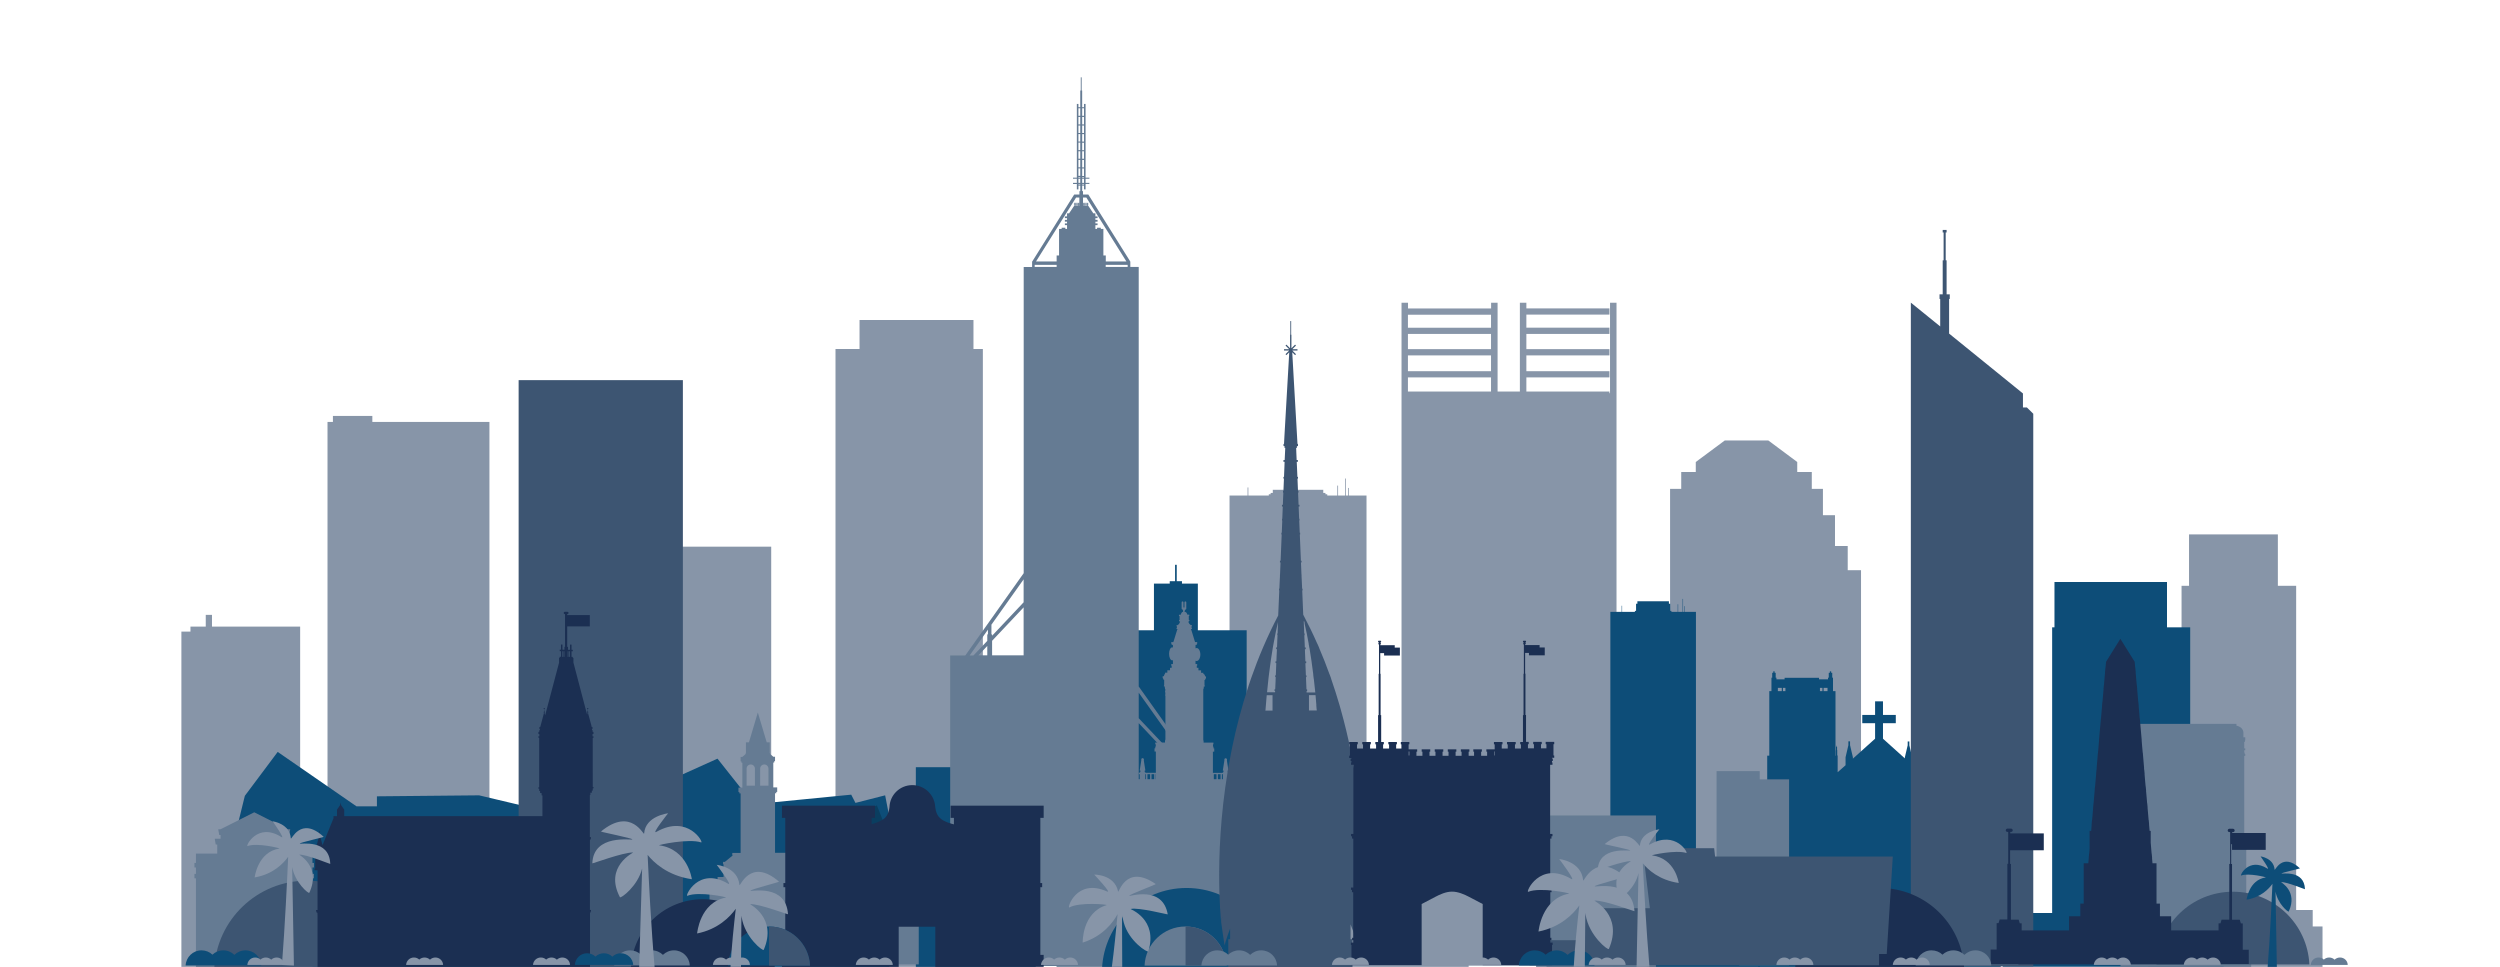 <?xml version="1.0" encoding="utf-8"?>
<!-- Generator: Adobe Illustrator 23.1.1, SVG Export Plug-In . SVG Version: 6.00 Build 0)  -->
<svg version="1.1" id="Artwork" xmlns="http://www.w3.org/2000/svg" xmlns:xlink="http://www.w3.org/1999/xlink" x="0px" y="0px"
	 viewBox="0 0 3006 1162.6" style="enable-background:new 0 0 3006 1162.6;" xml:space="preserve">
<style type="text/css">
	.st0{fill:transparent;}
	.st1{fill:#8795A8;}
	.st2{fill:#0D4D78;}
	.st3{fill:#657B93;}
	.st4{fill:#3D5572;}
	.st5{fill:#1B2F52;}
	.st6{opacity:0.2;}
</style>
<rect x="-8.5" y="-10.6" class="st0" width="3028" height="1178.5"/>
<path class="st1" d="M1943.7,364h-7.8v108.8h-0.7v-2h-99.9v-17h99.9v-7.5h-99.9v-19h99.9v-7.5h-99.9v-18.3h99.9v-7.5h-99.9v-15.7
	h99.9v0v-7.5h-99.9V364h-7.8v106.8h-26.8V364h-7.8v6.9h-99.9V364h-7.8v108.8v555.7v2v0.8v2.5v10.4v0v116.9h7.8h99.9h7.8h26.8h7.8
	h100.6h7.1h0.7h0L1943.7,364L1943.7,364z M1692.9,378.4h99.9v15.7h-99.9V378.4z M1692.9,401.5h99.9v18.3h-99.9V401.5z M1692.9,427.3
	h99.9v19h-99.9V427.3z M1692.9,453.8h99.9v17h-99.9V453.8z"/>
<rect x="783.2" y="657.3" class="st1" width="144.1" height="506.9"/>
<polygon class="st1" points="360.9,753.4 254.9,753.4 254.9,739.3 247.4,739.3 247.4,753.4 229,753.4 229,759.4 218.1,759.4 
	218.1,1166.3 350,1166.3 350,1155 360.9,1155 "/>
<polygon class="st1" points="2780.8,1114 2780.8,1094.2 2760.9,1094.2 2760.9,704.4 2738.9,704.4 2738.9,642.6 2632.1,642.6 
	2632.1,704.4 2623.1,704.4 2623.1,1094.2 2591,1094.2 2591,1114 2583.1,1114 2583.1,1167.6 2792.6,1167.6 2792.6,1114 "/>
<polygon class="st2" points="2658.7,1115.2 2658.7,1097.8 2633.5,1097.8 2633.5,754.3 2605.6,754.3 2605.6,699.8 2470.3,699.8 
	2470.3,754.3 2467.5,754.3 2467.5,1097.8 2418.3,1097.8 2418.3,1115.2 2408.1,1115.2 2408.1,1162.4 2673.6,1162.4 2673.6,1115.2 "/>
<path class="st3" d="M2705.2,1154.5v-38.1h1.2v-2.1h-1.2v-4.5h1.2v-2.1h-5.5v-2.9v-0.5v-9.5v-0.5v-8.3v0v-0.5v-8.7v-0.5v-8.1l0,0
	v-0.5v-8.5v-0.5v-8.3v-0.5v-8.4v-0.5v-8.1v-0.5v0v-8.2v-2.6h0.7h0v-2.1h0h-2v-8.6v-2.6h0.8h0v-2.1h0h-1.9v-7.3v-0.6v-8.3v-0.5v-7.8
	v-0.5v-8.6v-0.5V964v-0.5v-8.7v-0.5v-7.2v-0.5v-8.5v-0.5v-8.3v-0.5v-8.4v-0.5v-8.1v-0.4v-0.1v-2.5h1.2v-2.1h-0.7v-1.7h-0.5v-0.2
	v-2.6v-0.2h1.2v-2.1h-1.2v-6.8v0v-1.1h0.8v0v-1.7h0.4v0v-1.7v-0.4v0v-1.7h-2.2v-5.7c0-1.1-0.3-2.1-0.8-3.1c-0.2-0.3-0.4-0.6-0.6-0.9
	c-0.4-0.6-0.8-1.2-1.4-1.7c-0.3-0.3-0.7-0.5-1.1-0.8c-0.6-0.4-1.2-0.7-1.9-1c-0.5-0.2-1-0.3-1.5-0.5c-0.4-0.1-0.7-0.3-1.1-0.3h0
	v-2.1h-121.8v2.1c-0.4,0.1-0.7,0.2-1.1,0.3c-0.6,0.1-1.1,0.3-1.6,0.5c-0.6,0.3-1.2,0.6-1.7,1c-0.4,0.3-0.9,0.5-1.2,0.8
	c-0.6,0.5-1,1-1.4,1.6c-0.2,0.3-0.5,0.6-0.7,0.9c-0.5,1-0.8,2-0.8,3.1v5.7h-2.2v1.7v0v0.4v1.7v0h0.4v1.7v0h0.8v1.1v6.8h-1.2v2.1h1.2
	v0.2v2.6v0.2h-0.5v1.7h-0.7v2.1h1.2v2.5v0.1v0.4v8.1v0.5v8.4v0.5v8.3v0.5v8.5v0.5v7.2v0.5v8.7v0.5v8.3v0.5v8.6v0.5v7.8v0.5v8.3v0.6
	v7.3h-1.9v2.1h0.8v2.6v8.6h-2v2.1h0.7v2.6v8.2v0v0.5v8.1v0.5v8.4v0.5v8.3v0.5v8.5v0.5l0,0v8.1v0.5v8.7v0.5v0v8.3v0.5v9.5v0.5v2.9
	h-5.5v2.1h1.2v4.5h-1.2v2.1h1.2v38.1h-1.4v16.8h157.1v-16.8H2705.2z"/>
<polygon class="st1" points="1765.9,1093.2 1643.1,1093.2 1643.1,1091.4 1643.1,1089.6 1643.1,1078.9 1643.1,1077.1 1643.1,1075.3 
	1643.1,1064.7 1643.1,1062.9 1643.1,1061.1 1643.1,1050.4 1643.1,1048.6 1643.1,1046.9 1643.1,1036.2 1643.1,1034.4 1643.1,1032.6 
	1643.1,1021.9 1643.1,1020.1 1643.1,1018.4 1643.1,1007.7 1643.1,1005.9 1643.1,1004.1 1643.1,993.4 1643.1,991.6 1643.1,989.8 
	1643.1,979.2 1643.1,977.4 1643.1,975.6 1643.1,964.9 1643.1,963.1 1643.1,961.3 1643.1,950.7 1643.1,948.9 1643.1,947.1 
	1643.1,936.4 1643.1,934.6 1643.1,932.9 1643.1,922.2 1643.1,920.4 1643.1,918.6 1643.1,907.9 1643.1,906.1 1643.1,904.4 
	1643.1,893.7 1643.1,891.9 1643.1,890.1 1643.1,879.4 1643.1,877.6 1643.1,875.9 1643.1,865.2 1643.1,863.4 1643.1,861.6 
	1643.1,850.9 1643.1,849.1 1643.1,847.4 1643.1,836.7 1643.1,834.9 1643.1,833.1 1643.1,822.4 1643.1,820.6 1643.1,818.9 
	1643.1,808.2 1643.1,806.4 1643.1,804.6 1643.1,793.9 1643.1,792.2 1643.1,790.4 1643.1,779.7 1643.1,777.9 1643.1,776.1 
	1643.1,765.4 1643.1,763.7 1643.1,761.9 1643.1,751.2 1643.1,749.4 1643.1,747.6 1643.1,736.9 1643.1,735.1 1643.1,733.4 
	1643.1,722.7 1643.1,720.9 1643.1,719.1 1643.1,708.4 1643.1,706.7 1643.1,704.9 1643.1,694.2 1643.1,692.4 1643.1,690.6 
	1643.1,679.9 1643.1,678.2 1643.1,676.4 1643.1,665.7 1643.1,663.9 1643.1,662.1 1643.1,651.4 1643.1,649.7 1643.1,647.9 
	1643.1,634.3 1643.1,612.2 1643.1,597.1 1643.1,595.8 1643,595.8 1634.3,595.8 1634.2,595.8 1626.3,595.8 1626.2,595.8 1622,595.8 
	1622,586.7 1621.9,586.7 1621.2,586.7 1621.1,586.7 1621.1,595.8 1618.3,595.8 1618.3,575.4 1618.2,575.4 1617.5,575.4 
	1617.4,575.4 1617.4,595.8 1608.9,595.8 1608.9,583.9 1608.1,583.9 1608.1,583.9 1608,583.9 1608,595.8 1599.8,595.8 1599.7,595.8 
	1595.9,595.8 1595.9,594.3 1595.9,594.3 1593.7,594.3 1593.7,592.7 1593.7,592.7 1591.1,592.7 1591.1,588.9 1591,588.9 
	1530.5,588.9 1530.4,588.9 1530.4,592.7 1527.9,592.7 1527.8,592.7 1527.8,594.3 1525.7,594.3 1525.6,594.3 1525.6,595.8 
	1521.9,595.8 1521.8,595.8 1501,595.8 1501,586.1 1500.2,586.1 1500.2,586.1 1500.1,586.1 1500.1,595.8 1495.4,595.8 1495.3,595.8 
	1487.3,595.8 1487.2,595.8 1478.5,595.8 1478.4,595.8 1478.4,597.1 1478.4,634.3 1478.4,647.9 1478.4,649.7 1478.4,651.4 
	1478.4,662.1 1478.4,663.9 1478.4,665.7 1478.4,676.4 1478.4,678.2 1478.4,679.9 1478.4,690.6 1478.4,692.4 1478.4,694.2 
	1478.4,704.9 1478.4,706.7 1478.4,708.4 1478.4,719.1 1478.4,720.9 1478.4,722.7 1478.4,733.4 1478.4,735.2 1478.4,736.9 
	1478.4,747.6 1478.4,749.4 1478.4,751.2 1478.4,761.9 1478.4,763.7 1478.4,765.4 1478.4,776.1 1478.4,777.9 1478.4,779.7 
	1478.4,790.4 1478.4,792.2 1478.4,793.9 1478.4,804.6 1478.4,806.4 1478.4,808.2 1478.4,818.9 1478.4,820.6 1478.4,822.4 
	1478.4,833.1 1478.4,834.9 1478.4,836.7 1478.4,847.4 1478.4,849.1 1478.4,850.9 1478.4,861.6 1478.4,863.4 1478.4,865.2 
	1478.4,875.9 1478.4,877.6 1478.4,879.4 1478.4,890.1 1478.4,891.9 1478.4,893.7 1478.4,904.4 1478.4,906.1 1478.4,907.9 
	1478.4,918.6 1478.4,920.4 1478.4,922.2 1478.4,932.9 1478.4,934.6 1478.4,936.4 1478.4,947.1 1478.4,948.9 1478.4,950.7 
	1478.4,961.3 1478.4,963.1 1478.4,964.9 1478.4,975.6 1478.4,977.4 1478.4,979.2 1478.4,989.8 1478.4,991.6 1478.4,993.4 
	1478.4,1004.1 1478.4,1005.9 1478.4,1007.7 1478.4,1018.4 1478.4,1020.1 1478.4,1021.9 1478.4,1032.6 1478.4,1034.4 1478.4,1036.2 
	1478.4,1046.9 1478.4,1048.6 1478.4,1050.4 1478.4,1061.1 1478.4,1062.9 1478.4,1064.7 1478.4,1075.3 1478.4,1077.1 1478.4,1078.9 
	1478.4,1089.6 1478.4,1091.4 1478.4,1093.2 1355.7,1093.2 1355.6,1093.2 1355.6,1162.6 1355.7,1162.6 1368,1162.6 1368.1,1162.6 
	1370.1,1162.6 1370.2,1162.6 1372.8,1162.6 1372.8,1162.6 1385.8,1162.6 1385.9,1162.6 1388.5,1162.6 1388.6,1162.6 1401.5,1162.6 
	1401.6,1162.6 1404.2,1162.6 1404.3,1162.6 1417.2,1162.6 1417.3,1162.6 1419.9,1162.6 1420,1162.6 1432.9,1162.6 1433,1162.6 
	1435.6,1162.6 1435.7,1162.6 1437.7,1162.6 1437.7,1162.6 1765.9,1162.6 1765.9,1162.6 1765.9,1093.2 "/>
<polygon class="st2" points="1505.2,999.9 1499,999.9 1499,757.8 1440.3,757.8 1440.3,701.7 1421.2,701.7 1421.2,698.8 
	1414.9,698.8 1414.9,679.1 1412.9,679.1 1412.9,698.8 1406.5,698.8 1406.5,701.7 1387.5,701.7 1387.5,757.8 1342.7,757.8 
	1342.7,1168 1505.2,1168 1499,1167 1505.2,1167 "/>
<polygon class="st1" points="2237.7,685.6 2221.7,685.6 2221.7,656.5 2206.4,656.5 2206.4,619.5 2191.9,619.5 2191.9,587.8 
	2178.5,587.8 2178.5,567.5 2161,567.5 2161,555.5 2126.2,529.6 2073.9,529.6 2039,555.5 2039,567.5 2021.5,567.5 2021.5,587.8 
	2008.1,587.8 2008.1,619.5 2008.1,656.5 2008.1,685.6 2008.1,999.4 1932.5,999.4 1932.5,1141.5 1939,1141.5 1939,1166.2 
	1944.8,1166.2 1944.8,1141.5 1969.5,1141.5 1969.5,1166.2 2232.4,1166.2 2232.4,1141.5 2237.7,1141.5 "/>
<path class="st2" d="M2404.2,1105.3v-7h-0.5v-4.2h-0.7v-1.3h-0.9v1.3h-0.7v4.2h-0.5v7h-1.3v-65.4h-0.6v-5.1h-0.2v-4.2h-0.4v-1.3
	h-0.5v1.3h-0.4v4.2h-0.2v5.1h-0.4v-66.6h-0.3v-5.2h-0.2v-4.2h-0.4v-1.3h0h-0.5v1.3h-0.4v4.2h-0.3v5.2h-0.3v-64.7h-0.5v-6.5h-0.2V898
	h-0.4v-1.3h-0.5l0,0v1.3h-0.4v4.2h-0.3v6.5h-0.4v-16.7V859v-22.2V831h-3v-16.2h-0.9V809h-1.3v-1.8h-1.6v1.8h-1.3v5.8h-0.9v2h-10.8
	V815h-41.5v1.8h-10.8v-2h-0.9V809h-1.3v-1.8h-1.6v1.8h-1.3v5.8h-0.9V831h-2.6v5.7V859v32.9v16.7h-2.5v19.8l-9.4-8.5v-9.3v0
	l-3.4-14.5v-4.6h-2v4.6l-3.4,14.5v0v1.3l-26.3-23.7v-18.6h15.4v-10h-15.4v-16.3h-9.5v16.3h-15.4v10h15.4v18.6l-26.7,24v-1.7v0
	l-3.4-14.5v-4.6h-2v4.6l-3.4,14.5v0v9.6l-5.4,4.8l-4.1,3.6v-20.1h-0.5v-6.5h-0.2V898h-0.4v-1.3h-0.5v1.3h-0.4v4.2h-0.2v6.5h-0.4
	v-16.7V859v-22.2V831h-3v-16.2h-0.9V809h-1.3v-1.8h-1.6v1.8h-1.3v5.8h-0.9v2h-10.8V815h-20.7h-20.7v1.8H2136v-2h-0.9V809h-1.3v-1.8
	h-1.6v1.8h-1.3v5.8h-0.9V831h-2.6v5.7V859v32.9v16.7h-2.5v64.7h-2.3v66.6h-2.6v65.4h-5.9v58.9h5.9h2.6h2.3h2.5h11.5h20h2h5.2h8.1h2
	h20.2h11.5h0.5h2h0.1h2.2h2.6h2.3h2.2h1.4h25.4h27.8h24.2h1.4h2.2h2.3h2.6h2.2h0.1h2h0.5h0.4h11.1h20h2h5.2h8.1h2h20.2h11.5h2.5h2.3
	h2.6h5.9v-58.9H2404.2z M2197.4,831h-1.5v0h-3.2v-3.9h4.7V831z M2143.8,827.1h3v3.9h-3V827.1z M2191.3,831h-3v-3.9h3V831z
	 M2137.7,827.1h4.7v3.9h-3.2v0h-1.5V827.1z M2381.8,831h-1.5v0h-3.2v-3.9h4.7V831z M2328.2,827.1h3v3.9h-3V827.1z M2375.7,831h-3
	v-3.9h3V831z M2322.1,827.1h4.7v3.9h-3.2v0h-1.5V827.1z"/>
<polygon class="st4" points="2444.8,497.5 2437.1,489.9 2432.4,489.9 2432.4,489.8 2432.4,477 2432.4,477 2432.4,473.1 
	2343.6,401.1 2343.6,364.8 2343.6,359.4 2344.4,359.4 2344.4,359.4 2344.4,353.9 2344.4,353.9 2340.6,353.9 2340.6,345.8 
	2340.6,336.9 2340.6,330 2340.6,321.1 2340.6,321.1 2340.6,313 2339.5,313 2339.5,310.4 2339.5,301.5 2339.5,294.5 2339.5,285.6 
	2339.5,282.4 2339.5,279.5 2340.6,279.5 2340.6,276.5 2339.5,276.5 2339.5,276.5 2337,276.5 2335.9,276.5 2335.9,279.5 2337,279.5 
	2337,282.4 2337,285.6 2337,294.5 2337,301.5 2337,310.4 2337,313 2335.9,313 2335.9,321.1 2335.9,321.1 2335.9,330 2335.9,336.9 
	2335.9,345.8 2335.9,353.9 2332.1,353.9 2332.1,359.4 2332.9,359.4 2332.9,364.8 2332.9,392.5 2297.6,363.9 2297.6,367.9 
	2297.6,367.9 2297.6,383.5 2297.6,383.5 2297.6,384.8 2297.6,436.6 2297.6,438 2297.6,438 2297.6,489.8 2297.6,491.2 2297.6,554.8 
	2297.6,556.1 2297.6,619.8 2297.6,621.1 2297.6,684.7 2297.6,686.1 2297.6,749.7 2297.6,751.1 2297.6,814.7 2297.6,816.1 
	2297.6,879.7 2297.6,881 2297.6,944.7 2297.6,946 2297.6,1009.6 2297.6,1011 2297.6,1074.6 2297.6,1074.6 2297.6,1076 
	2297.6,1139.6 2297.6,1140.9 2297.6,1162 2363.1,1162 2365.6,1162 2368.3,1162 2368.3,1162 2381,1162 2383.7,1162 2383.7,1162 
	2387.5,1162 2396.4,1162 2396.4,1162 2400.3,1162 2400.3,1162 2402.9,1162 2402.9,1162 2415.7,1162 2415.7,1162 2418.3,1162 
	2418.3,1162 2420.9,1162 2420.9,1162 2432.4,1162 2444.8,1162 2444.8,1162 2444.8,1155.5 2444.8,1153.1 2444.8,1143.7 
	2444.8,1141.3 2444.8,1131.8 2444.8,1129.5 2444.8,1120 2444.8,1117.7 2444.8,1108.2 2444.8,1105.9 2444.8,1096.4 2444.8,1094.1 
	2444.8,1084.6 2444.8,1082.3 2444.8,1072.8 2444.8,1070.4 2444.8,1061 2444.8,1058.6 2444.8,1049.1 2444.8,1046.8 2444.8,1037.3 
	2444.8,1035 2444.8,1025.5 2444.8,1023.2 2444.8,1013.7 2444.8,1011.4 2444.8,1001.9 2444.8,999.6 2444.8,990.1 2444.8,987.7 
	2444.8,978.3 2444.8,975.9 2444.8,966.4 2444.8,964.1 2444.8,954.6 2444.8,952.3 2444.8,942.8 2444.8,940.5 2444.8,931 
	2444.8,928.7 2444.8,919.2 2444.8,916.9 2444.8,907.4 2444.8,905 2444.8,895.6 2444.8,893.2 2444.8,883.7 2444.8,881.4 
	2444.8,871.9 2444.8,869.6 2444.8,860.1 2444.8,857.8 2444.8,848.3 2444.8,846 2444.8,836.5 2444.8,834.2 2444.8,824.7 
	2444.8,822.3 2444.8,812.9 2444.8,810.5 2444.8,801 2444.8,798.7 2444.8,789.2 2444.8,786.9 2444.8,777.4 2444.8,775.1 
	2444.8,765.6 2444.8,763.3 2444.8,753.8 2444.8,751.5 2444.8,742 2444.8,739.6 2444.8,730.2 2444.8,727.8 2444.8,718.3 2444.8,716 
	2444.8,706.5 2444.8,704.2 2444.8,694.7 2444.8,692.4 2444.8,682.9 2444.8,680.6 2444.8,671.1 2444.8,668.8 2444.8,659.3 
	2444.8,656.9 2444.8,647.5 2444.8,645.1 2444.8,635.6 2444.8,633.3 2444.8,623.8 2444.8,621.5 2444.8,612 2444.8,609.7 
	2444.8,600.2 2444.8,597.9 2444.8,588.4 2444.8,586.1 2444.8,576.6 2444.8,574.2 2444.8,564.8 2444.8,562.4 2444.8,552.9 
	2444.8,550.6 2444.8,541.1 2444.8,538.8 2444.8,529.3 2444.8,527 2444.8,517.5 2444.8,515.2 2444.8,505.7 2444.8,503.4 
	2444.8,497.5 "/>
<path class="st4" d="M2776.8,1159.7c-2.3-48.7-42.5-87.5-91.9-87.5c-49.4,0-89.5,38.8-91.9,87.5H2776.8z"/>
<path class="st5" d="M2683.8,1015.1v6.8h40.5v-20.3h-13.5h-6.7h0h-2.2h-1h-5.3h0h-0.6h-1.9h-0.6h-5.1h-1.2h-2.2v0.3v0.6v2.5v0.6h0
	v-5.1h1c1,0,1.8-0.7,1.9-1.6c0-0.1,0-0.3,0-0.4c0-1.1-0.9-2-2-2h-4.3c-1.1,0-2,0.9-2,2c0,0.1,0,0.3,0,0.4c0.2,0.9,1,1.6,1.9,1.6h1
	v38.3h-1h0v67h-9.3h0l-0.7,2.5l-0.6,1.9h-2.3v8.5h-57v-17h-13.5v-15.2h-4.1v-48.5h-4.9l0-0.4l-0.5-6h0.1l-0.5-5.2h-0.1l-1-12.1
	l-0.1-0.6v-14.7h-1.3l-0.7-7.8h0.1l-0.5-5.2h-0.1l-1.3-15h0.1l-0.5-5.2h-0.1l-0.5-5.9l-0.8-9.1h0.1l-0.5-5.2h0h-0.1l-0.6-6.4
	l-0.7-8.6h0.1l-0.5-5.2h-0.1l-0.1-1.3l0-0.2v-0.9l-1.5-17.8h-0.1l-0.7-7.6l-0.6-7.4h0.1l-2.3-26.3h-0.1l-1.3-15h0.1l-0.5-5.2h-0.1
	l-1.3-15h0.1l-0.5-5.2h-0.1l-1.3-14.5l0-0.5h0.1l-0.5-5.2h-0.1l-0.7-7.6l-17.2-27.6l-17.2,27.6l-0.7,7.6h-0.1l-0.5,5.2h0.1l-0.5,5.6
	l-0.8,9.4h-0.1l-0.5,5.2h0.1l-1.3,15h-0.1l-0.5,5.2h0h0.1l-1.3,15h-0.1l-2.3,26.3h0.1l-1.3,15h-0.1l-1.5,17.8v0.9l-0.1,1.5h-0.1
	l-0.5,5.2h0.1l-0.6,6.7l-0.7,8.3h-0.1l-0.5,5.2h0.1l-0.5,5.4l-0.8,9.6h-0.1l-0.5,5.2h0.1l-1,11.8l-0.3,3.2h-0.1l-0.5,5.2h0.1
	l-0.1,1.6l-0.5,6.2h-1.9v21.5l-0.4,4.8l-0.1,1.1h-0.1l-0.5,5.2h0.1l-0.4,4.1l-0.2,2.3h-5.5v48.5h-4.1v15.2h-13.5v17h-57v-8.5h-2.3
	l-1.3-4.4h-9.3v-67h-1v-27.6v-3h0v0.6v1.8v0.6l0,0l0,1.4v0.6v0v2.4v6.8h40.5v-20.3h-13.5h-6.7h-2.2h-1h-5.3h-0.6h-1.9h-0.6h-5.1
	h-1.2h-2.2v0.3v0.6v2.5v0.6h0v-5.8h1c1,0,1.8-0.7,1.9-1.6c0-0.1,0-0.3,0-0.4c0-1.1-0.9-2-2-2h-4.3c-1.1,0-2,0.9-2,2
	c0,0.1,0,0.3,0,0.4c0.2,0.9,1,1.6,1.9,1.6h1v38.3h-1v67h-9.3l-1.3,4.4h-2.3v31.7h-7.2v17.4h7.2h26.2v0.4v0v0.1h243.6v-0.1v0v-0.4
	h26.2h7.2V1142h-7.2v-31.7h-2.3l-1.3-4.4h-9.3v-67h-1v-28.3v-3h0v0.6v1.8v0.6l0,0l0,1.4v0.6V1015.1z"/>
<polygon class="st1" points="1170.5,419.6 1170.5,384.8 1033.5,384.8 1033.5,419.6 1004.6,419.6 1004.6,1170 1181.8,1170 
	1181.8,419.6 "/>
<polygon class="st1" points="447.7,507.3 447.7,500.1 400.3,500.1 400.3,507.3 393.8,507.3 393.8,1170.6 588.5,1170.6 588.5,507.3 
	"/>
<polygon class="st2" points="294.8,1163.5 269.1,1059.6 294.4,956.9 333.9,904.1 428.6,969.5 453.2,969.5 453.2,957.5 576,956.3 
	631.6,969.5 734.3,970.1 862.7,912.2 901.7,961.5 910.3,966.6 1023.5,955.5 1028.6,965.4 1064.3,956.3 1085.4,1065.6 1068.6,1165.7 
	"/>
<polygon class="st2" points="2115.9,1112.9 2039.2,1112.9 2039.2,1111.6 2039.2,1110.2 2039.2,1102.1 2039.2,1100.8 2039.2,1099.4 
	2039.2,1091.3 2039.2,1090 2039.2,1088.6 2039.2,1080.5 2039.2,1079.2 2039.2,1077.8 2039.2,1069.7 2039.2,1068.4 2039.2,1067 
	2039.2,1058.9 2039.2,1057.5 2039.2,1056.2 2039.2,1048.1 2039.2,1046.7 2039.2,1045.4 2039.2,1037.3 2039.2,1035.9 2039.2,1034.6 
	2039.2,1026.5 2039.2,1025.1 2039.2,1023.8 2039.2,1015.7 2039.2,1014.3 2039.2,1013 2039.2,1004.8 2039.2,1003.5 2039.2,1002.2 
	2039.2,994 2039.2,992.7 2039.2,991.3 2039.2,983.2 2039.2,981.9 2039.2,980.5 2039.2,972.4 2039.2,971.1 2039.2,969.7 
	2039.2,961.6 2039.2,960.3 2039.2,958.9 2039.2,950.8 2039.2,949.5 2039.2,948.1 2039.2,940 2039.2,938.6 2039.2,937.3 
	2039.2,929.2 2039.2,927.8 2039.2,926.5 2039.2,918.4 2039.2,917 2039.2,915.7 2039.2,907.6 2039.2,906.2 2039.2,904.9 
	2039.2,896.8 2039.2,895.4 2039.2,894.1 2039.2,886 2039.2,884.6 2039.2,883.2 2039.2,875.1 2039.2,873.8 2039.2,872.4 
	2039.2,864.3 2039.2,863 2039.2,861.6 2039.2,853.5 2039.2,852.2 2039.2,850.8 2039.2,842.7 2039.2,841.4 2039.2,840 2039.2,831.9 
	2039.2,830.6 2039.2,829.2 2039.2,821.1 2039.2,819.7 2039.2,818.4 2039.2,810.3 2039.2,808.9 2039.2,807.6 2039.2,799.5 
	2039.2,798.1 2039.2,796.8 2039.2,788.7 2039.2,787.3 2039.2,786 2039.2,777.9 2039.2,776.5 2039.2,775.2 2039.2,764.9 
	2039.2,748.1 2039.2,736.6 2039.2,735.7 2039.2,735.7 2033.7,735.7 2033.7,735.7 2028.7,735.7 2028.6,735.7 2026,735.7 2026,728.8 
	2025.9,728.8 2025.5,728.8 2025.5,728.8 2025.5,735.7 2023.7,735.7 2023.7,720.1 2023.6,720.1 2023.2,720.1 2023.2,720.1 
	2023.2,735.7 2017.8,735.7 2017.8,726.6 2017.3,726.6 2017.3,726.6 2017.3,726.6 2017.3,735.7 2012.1,735.7 2012.1,735.7 
	2009.7,735.7 2009.7,734.5 2009.7,734.5 2008.4,734.5 2008.4,733.3 2008.3,725.9 2006.7,725.9 2006.7,723 2006.7,723 1968.8,723 
	1968.8,723 1968.8,725.9 1967.2,725.9 1967.2,733.3 1967.2,734.5 1965.8,734.5 1965.8,734.5 1965.8,735.7 1963.4,735.7 
	1963.4,735.7 1950.4,735.7 1950.4,728.3 1949.9,728.3 1949.9,728.3 1949.9,728.3 1949.9,735.7 1946.9,735.7 1946.8,735.7 
	1941.8,735.7 1941.8,735.7 1936.3,735.7 1936.3,735.7 1936.3,736.6 1936.3,764.9 1936.3,775.2 1936.3,776.5 1936.3,777.9 
	1936.3,786 1936.3,787.3 1936.3,788.7 1936.3,796.8 1936.3,798.1 1936.3,799.5 1936.3,807.6 1936.3,808.9 1936.3,810.3 
	1936.3,818.4 1936.3,819.7 1936.3,821.1 1936.3,829.2 1936.3,830.6 1936.3,831.9 1936.3,840 1936.3,841.4 1936.3,842.7 
	1936.3,850.8 1936.3,852.2 1936.3,853.5 1936.3,861.6 1936.3,863 1936.3,864.3 1936.3,872.4 1936.3,873.8 1936.3,875.1 
	1936.3,883.2 1936.3,884.6 1936.3,886 1936.3,894.1 1936.3,895.4 1936.3,896.8 1936.3,904.9 1936.3,906.2 1936.3,907.6 
	1936.3,915.7 1936.3,917 1936.3,918.4 1936.3,926.5 1936.3,927.8 1936.3,929.2 1936.3,937.3 1936.3,938.6 1936.3,940 1936.3,948.1 
	1936.3,949.5 1936.3,950.8 1936.3,958.9 1936.3,960.3 1936.3,961.6 1936.3,969.7 1936.3,971.1 1936.3,972.4 1936.3,980.5 
	1936.3,981.9 1936.3,983.2 1936.3,991.3 1936.3,992.7 1936.3,994 1936.3,1002.2 1936.3,1003.5 1936.3,1004.8 1936.3,1013 
	1936.3,1014.3 1936.3,1015.7 1936.3,1023.8 1936.3,1025.1 1936.3,1026.5 1936.3,1034.6 1936.3,1035.9 1936.3,1037.3 1936.3,1045.4 
	1936.3,1046.7 1936.3,1048.1 1936.3,1056.2 1936.3,1057.5 1936.3,1058.9 1936.3,1067 1936.3,1068.4 1936.3,1069.7 1936.3,1077.8 
	1936.3,1079.2 1936.3,1080.5 1936.3,1088.6 1936.3,1090 1936.3,1091.3 1936.3,1099.4 1936.3,1100.8 1936.3,1102.1 1936.3,1110.2 
	1936.3,1111.6 1936.3,1112.9 1859.6,1112.9 1859.6,1112.9 1859.6,1165.7 1859.6,1165.7 1867.3,1165.7 1867.4,1165.7 1868.6,1165.7 
	1868.6,1165.7 1870.3,1165.7 1870.3,1165.7 1878.4,1165.7 1878.4,1165.7 1880.1,1165.7 1880.1,1165.7 1888.2,1165.7 1888.3,1165.7 
	1889.9,1165.7 1890,1165.7 1898,1165.7 1898.1,1165.7 1899.7,1165.7 1899.8,1165.7 1907.9,1165.7 1907.9,1165.7 1909.6,1165.7 
	1909.6,1165.7 1910.8,1165.7 1910.9,1165.7 2115.9,1165.7 2116,1165.7 2116,1112.9 "/>
<polygon class="st4" points="821.1,457.1 815,457.1 815,457.1 813.3,457.1 813.3,457.1 805.4,457.1 805.4,457.1 803.6,457.1 
	803.6,457.1 803.6,457.1 803.6,457.1 801.9,457.1 801.9,457.1 795.7,457.1 795.7,457.1 793.9,457.1 793.9,457.1 793.9,457.1 
	793.9,457.1 792.2,457.1 792.2,457.1 786,457.1 786,457.1 784.3,457.1 784.3,457.1 784.3,457.1 784.3,457.1 782.5,457.1 
	782.5,457.1 776.4,457.1 776.4,457.1 774.6,457.1 774.6,457.1 774.6,457.1 774.6,457.1 772.9,457.1 772.9,457.1 766.7,457.1 
	766.7,457.1 765,457.1 765,457.1 765,457.1 765,457.1 763.2,457.1 763.2,457.1 757.1,457.1 757.1,457.1 755.3,457.1 755.3,457.1 
	747.4,457.1 747.4,457.1 745.6,457.1 745.6,457.1 737.7,457.1 737.7,457.1 736,457.1 736,457.1 728.1,457.1 728.1,457.1 
	726.3,457.1 726.3,457.1 726.3,457.1 726.3,457.1 724.6,457.1 724.6,457.1 718.4,457.1 718.4,457.1 716.6,457.1 716.6,457.1 
	708.7,457.1 708.7,457.1 707,457.1 707,457.1 699.1,457.1 699.1,457.1 697.3,457.1 697.3,457.1 689.4,457.1 689.4,457.1 
	687.7,457.1 687.7,457.1 687.7,457.1 687.7,457.1 685.9,457.1 685.9,457.1 679.8,457.1 679.8,457.1 678,457.1 678,457.1 678,457.1 
	678,457.1 676.2,457.1 676.2,457.1 670.1,457.1 670.1,457.1 668.3,457.1 668.3,457.1 660.4,457.1 660.4,457.1 658.7,457.1 
	658.7,457.1 658.7,457.1 658.7,457.1 656.9,457.1 656.9,457.1 650.8,457.1 650.8,457.1 649,457.1 649,457.1 649,457.1 649,457.1 
	647.3,457.1 647.3,457.1 641.1,457.1 641.1,457.1 639.5,457.1 639.3,457.1 637.7,457.1 637.7,457.1 631.4,457.1 631.4,457.1 
	629.7,457.1 629.7,457.1 623.6,457.1 623.6,457.2 623.6,457.2 623.6,460.4 623.6,463.6 623.6,466.2 623.6,469.3 623.6,477.9 
	623.6,481.1 623.6,483.6 623.6,486.8 623.6,495.4 623.6,498.5 623.6,501.1 623.6,504.3 623.6,512.9 623.6,516 623.6,518.6 
	623.6,521.8 623.6,530.3 623.6,533.5 623.6,536.1 623.6,539.3 623.6,547.8 623.6,551 623.6,553.6 623.6,556.8 623.6,565.3 
	623.6,568.5 623.6,571.1 623.6,574.2 623.6,582.8 623.6,586 623.6,588.5 623.6,591.7 623.6,600.3 623.6,603.4 623.6,606 
	623.6,609.2 623.6,617.7 623.6,620.9 623.6,623.5 623.6,626.7 623.6,635.2 623.6,638.4 623.6,641 623.6,644.2 623.6,652.7 
	623.6,655.9 623.6,658.5 623.6,661.6 623.6,670.2 623.6,673.4 623.6,676 623.6,679.1 623.6,687.7 623.6,690.9 623.6,693.4 
	623.6,696.6 623.6,705.2 623.6,708.3 623.6,710.9 623.6,714.1 623.6,722.6 623.6,725.8 623.6,728.4 623.6,731.6 623.6,740.1 
	623.6,743.3 623.6,745.9 623.6,749.1 623.6,757.6 623.6,760.8 623.6,763.4 623.6,766.5 623.6,775.1 623.6,778.3 623.6,780.8 
	623.6,784 623.6,792.6 623.6,795.7 623.6,798.3 623.6,801.5 623.6,811.6 623.6,814.8 623.6,817.4 623.6,820.6 623.6,829.1 
	623.6,832.3 623.6,834.9 623.6,838.1 623.6,846.6 623.6,849.8 623.6,852.4 623.6,855.5 623.6,864.1 623.6,867.3 623.6,869.8 
	623.6,873 623.6,881.6 623.6,884.8 623.6,887.3 623.6,890.5 623.6,899.1 623.6,902.2 623.6,904.8 623.6,908 623.6,916.5 
	623.6,919.7 623.6,922.3 623.6,925.5 623.6,934 623.6,937.2 623.6,939.8 623.6,943 623.6,951.5 623.6,954.7 623.6,957.3 
	623.6,960.4 623.6,969 623.6,972.2 623.6,974.7 623.6,977.9 623.6,986.5 623.6,989.6 623.6,992.2 623.6,995.4 623.6,1004 
	623.6,1007.1 623.6,1009.7 623.6,1012.9 623.6,1021.4 623.6,1024.6 623.6,1027.2 623.6,1030.4 623.6,1038.9 623.6,1042.1 
	623.6,1044.7 623.6,1047.9 623.6,1056.4 623.6,1059.6 623.6,1062.2 623.6,1065.3 623.6,1073.9 623.6,1077.1 623.6,1079.6 
	623.6,1082.8 623.6,1091.4 623.6,1094.5 623.6,1097.1 623.6,1100.3 623.6,1108.8 623.6,1112 623.6,1114.6 623.6,1117.8 
	623.6,1126.3 623.6,1129.5 623.6,1132.1 623.6,1135.3 623.6,1143.8 623.6,1147 623.6,1149.6 623.6,1152.7 623.6,1162.3 
	666.6,1162.3 668.3,1162.3 695.6,1162.3 695.6,1162.7 697.3,1162.7 697.3,1162.3 705.2,1162.3 707,1162.3 714.9,1162.3 
	716.6,1162.3 753.5,1162.3 755.3,1162.3 821.1,1162.3 821.1,1162.3 821.1,1162.3 "/>
<polygon class="st3" points="377.5,1043 377.5,1037.6 375.7,1037.6 375.7,1026.4 350.1,1026.4 350.1,1015.5 351.9,1015.5 
	353.1,1008.5 346.1,1008.5 346.1,1004 347.7,1004 349,997.1 346.1,997.1 305.7,976.7 265.2,997.1 262.4,997.1 263.6,1004 
	265.2,1004 265.2,1008.5 258.2,1008.5 259.4,1015.5 261.2,1015.5 261.2,1026.4 235.6,1026.4 235.6,1037.6 233.8,1037.6 233.8,1043 
	235.6,1043 235.6,1050.7 233.8,1050.7 233.8,1056.1 235.6,1056.1 235.6,1162.7 375.7,1162.7 375.7,1056.1 377.5,1056.1 
	377.5,1050.7 375.7,1050.7 375.7,1043 "/>
<path class="st4" d="M480.6,1165.1c-2.8-59.1-51.6-106.2-111.5-106.2c-59.9,0-108.7,47.1-111.5,106.2H480.6z"/>
<path class="st5" d="M712.5,882.6h1.1V880h-1v-2h-0.8v-1.3h0.6v-2.6h-1L711,872l-3.9-14.4h0v-0.2h0.2v-0.9h-0.2v-1.8h-0.3v-1.9
	c0.1,0,0.2-0.1,0.2-0.1c0,0,0,0,0,0c0.1,0,0.1-0.1,0.2-0.1c0,0,0-0.1,0.1-0.1c0,0,0.1-0.1,0.1-0.1c0-0.1,0.1-0.2,0.1-0.3
	c0-0.1,0-0.2-0.1-0.3c-0.1-0.3-0.4-0.5-0.7-0.5c0,0,0,0,0,0l0,0c-0.3,0-0.6,0.2-0.7,0.5c0,0.1-0.1,0.2-0.1,0.3c0,0.1,0,0.2,0.1,0.3
	c0,0,0,0.1,0.1,0.1c0,0,0,0.1,0.1,0.1c0,0.1,0.1,0.1,0.2,0.1c0,0,0,0,0,0c0.1,0,0.1,0.1,0.2,0.1v1.9h-0.3v1.8h-0.2v0.9h0.2v0.2h0
	l-0.4,1.6l-16.4-62.5h0v-4.1h0V791h-0.8v-1.2h-1.5v-6.7h1.5v0v-1.8h-1.5v-6.2h-1.8v6.2h-2.4v-3.5H682v-32v-2h0v0.4v1.2v0.4l0,0
	l0,0.9v0.4v1.6v4.5h27.2v-13.6h-9.1h-4.5h-1.5h-0.7h-3.6h-0.4h-1.3h-0.4h-3.4h-0.8H682v0.2v0.4v1.7v0.4h0v-3.9h0.2
	c0.8,0,1.4-0.6,1.4-1.4c0-0.8-0.6-1.4-1.4-1.4h-3c-0.8,0-1.4,0.6-1.4,1.4c0,0.8,0.6,1.4,1.4,1.4h0.2v39.3h-0.7v3.5h-2.4v-6.2h-1.8
	v6.2h-1.5v1.8v0h1.5v6.7h-1.5v1.2h-0.8v1.8h0v4.1h0L660,843l-4.5,17l-0.2-0.7l-0.5-1.8h0v-0.2h0.2v-0.9h-0.2v-1.8h-0.3v-1.9
	c0.1,0,0.2-0.1,0.2-0.1c0,0,0,0,0,0c0.1,0,0.1-0.1,0.2-0.1c0,0,0-0.1,0.1-0.1c0,0,0.1-0.1,0.1-0.1c0-0.1,0-0.2,0.1-0.2c0,0,0,0,0,0
	c0-0.4-0.3-0.8-0.8-0.8c-0.4,0-0.8,0.3-0.8,0.8c0,0.1,0,0.2,0.1,0.3c0,0,0,0.1,0.1,0.1c0,0,0,0.1,0.1,0.1c0,0.1,0.1,0.1,0.2,0.1
	c0,0,0,0,0,0c0.1,0,0.1,0.1,0.2,0.1v1.9h-0.3v1.8h-0.2v0.9h0.2v0.2h0l-1.7,6.4l-2.7,10.1h-1v2.6h0.6v1.3h-0.8v2h-1v2.6h1.1v1.8v0.9
	h-1.1v1.8h0.9v1.8v57.7h-0.9v1.8h0.9v2.6h1.1v2.6h1.8v2.8h1v24.9H418.2h-4.3v-7.8l-3.9-5.6c0,0,0,0,0,0c0,0,0.1-0.1,0.1-0.2
	c0-0.1,0-0.1,0-0.2c0-0.1,0-0.2-0.1-0.3c0,0,0,0,0-0.1c-0.1-0.1-0.1-0.1-0.2-0.2c0,0,0,0,0,0c0.1,0,0.1-0.1,0.1-0.1c0,0,0,0,0,0
	c0-0.1,0.1-0.1,0.1-0.2c0-0.1,0-0.2-0.1-0.2c0,0,0,0,0,0c0-0.1-0.1-0.1-0.2-0.1v-1.2h-0.3v1.2c-0.1,0-0.1,0.1-0.2,0.1c0,0,0,0,0,0
	c0,0.1-0.1,0.1-0.1,0.2c0,0.1,0,0.1,0.1,0.2c0,0,0,0,0,0c0,0.1,0.1,0.1,0.1,0.1c0,0,0,0,0,0c-0.1,0-0.2,0.1-0.2,0.2c0,0,0,0,0,0.1
	c0,0.1-0.1,0.2-0.1,0.3c0,0.1,0,0.1,0,0.2c0,0.1,0.1,0.1,0.1,0.2c0,0,0,0,0,0l-3.9,5.6v7.8H401v2.6h0l-13.2,32.3l-1.8-6.7l-1.2-4.6
	h0v-0.2h0.2v-0.8h-0.2v-1.5h-0.3v-1.6c0,0,0,0,0,0c0.1,0,0.1,0,0.2-0.1c0,0,0,0,0,0c0,0,0.1-0.1,0.1-0.1c0,0,0-0.1,0.1-0.1
	c0,0,0-0.1,0.1-0.1c0-0.1,0-0.2,0-0.2c0-0.4-0.3-0.7-0.7-0.7c-0.4,0-0.7,0.3-0.7,0.7c0,0.1,0,0.2,0,0.2c0,0,0,0.1,0.1,0.1
	c0,0,0,0.1,0.1,0.1c0,0,0.1,0.1,0.1,0.1c0,0,0,0,0,0c0.1,0,0.1,0.1,0.2,0.1c0,0,0,0,0,0l0,1.6h-0.3v1.5h-0.2v0.8h0.2v0.2h0
	l-3.8,14.2h-0.8v2.2h0.5v1.1h-0.7v1.7h-0.8v2.2h1v1.6v0.8h-1v1.6h0.8v1.6v12.3h-0.8v2.2h3.6v47.8h-1.7v1.9h0.6v1.4h1v2.1h0.1v64.6
	h18.2h0.2h5.8h14.3h18.2h0.6h7.8h5.1h12.6h8.9h5.1h12.6h8.9h5.1h12.6h10.5h5.6h30h11.8h0h5.1h12.6h8.2h5.1h12.6h8.2h0h5.1h12.6h6.9
	h18.1h0.3h5.7h14.4h18.8v-66.8h0.6v-1.4h0.6v-1.9h-1.3v-84.2h0.6v-1.4h0.6v-1.9h-1.3v-50.6h0.6v-2.8h1.8v-2.6h1.1v-2.6h0.9v-1.8
	h-0.9V889v-1.8h0.9v-1.8h-1.1v-0.9V882.6z M678,783.1h0.6v6.7H678V783.1z M683.3,789.8h-0.7v-6.7h0.7V789.8z M684,789.8v-6.7h1.1
	v6.7H684z M676.2,783.1h1.1v6.7h-1.1V783.1z M418.2,984.1L418.2,984.1L418.2,984.1L418.2,984.1L418.2,984.1z"/>
<path class="st3" d="M1587.4,1041.6v-2.6h-2.1v-2.7h0.7v-2.7h-1.8v-5.3l-42.1-13.2h0l0,0l-10.9,3.5v-0.3h-18.1v-0.4h0.7v-1.2h2.7
	v-1.4h1.4v-3.7h-8.2v-1.5l-31.9-14.8v-37.4v-0.6v-2.3v-1.6v-2.1v-1.9h1.1h0v-2.8h1.5v-2h1.2h0.5v-3h-0.5h-3.8V937h-0.7v-6h0.7v-1.7
	h-0.7v-0.8h-0.8v-0.7v-1.3h0.8l-1.9-12.1h0.1v-1.9l-1.6-0.9l-1.5,0.9v1.9l-1.9,12.1h0.8v1.3v0.7h-0.8v0.8h-11.9v-0.7v-1.3v-4.6v-1.3
	v-4.6v-1.3v-4.6v-1.3v-2.3v-3.5h1.6v0h0v-3.9h-0.9v-2.1h-0.6V895h0.5v0h0v-2.1h-11.8v0h0v-2.3h-0.3v-1h-0.1V836h0v0h0h0v-0.8h0h0
	V832h0v0h0h0v-0.8h0h0v-2.4c0,0,0,0,0,0c0,0,0,0,0,0c0,0,0-0.1,0.1-0.1c0-0.1,0-0.1,0.1-0.2c0.1-0.1,0.1-0.2,0.1-0.3v0v-0.4v-0.1
	h0.3v0h0v0v-2.2h0.9h0.3v0h0v-1.3h-0.3v-2.4v-0.7v-3.5h0.6h0l0,0l0,0h0l0.8-1.9h0.4v0h0v-2.4v0h-1.1c0-0.9-0.4-1.6-0.8-2.2
	c-0.4-0.6-0.8-0.9-0.8-0.9s-0.1,0.1-0.3,0.3c0,0,0,0,0,0c-0.1,0.1-0.1,0.1-0.2,0.2c0,0,0,0,0,0v-1.7h-2.7v-0.8V806h-3.2v-0.8V803h-2
	v-0.8v-1v-0.8h0.5h0v0h0v-1.9h-2v-4.1c0.4,0.3,0.9,0.4,1.4,0.4c2.4,0,4.4-3.5,4.4-7.8c0-4.3-2-7.8-4.4-7.8c-0.5,0-1,0.2-1.4,0.4v-2
	v-0.4V776v-0.6h1.5v0h0v-0.6v-0.8h0.5h0v0h0V772h-2.6l-4.4-14.4c0,0,0,0,0,0c-0.1-0.2-0.2-0.5-0.3-0.7c-0.1-0.2-0.3-0.4-0.5-0.6h1.4
	v0h0v-1.4h-0.4V753h0.4v0h0v-1.4h-1.2c-0.7-0.4-1.3-1-1.9-1.6c-0.1-0.2-0.2-0.4-0.3-0.6c-0.3-0.5-0.7-1.1-0.8-1.7
	c0-0.1-0.1-0.2-0.1-0.3c0,0,0,0,0,0c0,0,0,0,0,0l0.7,0v0h0v-0.6h0.6v0h0v0v-1.4h-0.7v-4.8h0.6v0h0v-1.4h-0.7V739h0h-1.7
	c0-0.1,0-0.1-0.1-0.1c-0.1-0.7-0.3-1.4-0.8-2c-0.1-0.1-0.1-0.1-0.1-0.2c-0.5-0.5-1.1-0.9-1.8-1.1c-0.1,0-0.1-0.1-0.1-0.1V734
	c0,0,0.1-0.1,0.1-0.1c0.2-0.2,0.2-0.5,0.3-0.7c0,0,0,0,0,0v0l0,0v-0.3c0.1,0,0.2,0.1,0.3,0.1c0.3,0,0.6-0.1,0.7-0.3
	c0.2-0.2,0.3-0.5,0.3-0.8v0v-7.7v0c0-0.6-0.5-1.1-1.1-1.1c-0.3,0-0.6,0.1-0.8,0.3c-0.2,0.2-0.3,0.5-0.3,0.8v6.3
	c-0.1,0-0.1,0-0.2-0.1l0,0c0,0,0,0,0,0c0,0,0,0-0.1,0c-0.1,0-0.2-0.1-0.3-0.1l0,0l0,0c-0.1,0-0.1,0-0.2,0c0,0,0,0,0,0
	c-0.1,0-0.1,0-0.2,0.1c0,0,0,0,0,0c-0.1,0-0.1,0-0.2,0.1c0,0,0,0,0,0c0,0,0,0,0,0v-6.3v0c0-0.6-0.5-1.1-1.1-1.1
	c-0.3,0-0.6,0.1-0.8,0.3c-0.2,0.2-0.3,0.5-0.3,0.8v7.7c0,0.6,0.5,1.1,1.1,1.1c0.1,0,0.2,0,0.3-0.1v0.3c0,0.2,0,0.4,0.1,0.5
	c0,0,0,0,0,0c0,0.1,0.1,0.2,0.2,0.3l0,0v1.5c0,0-0.1,0.1-0.1,0.1c-0.7,0.2-1.3,0.6-1.7,1.2c0,0-0.1,0-0.1,0.1c0,0,0,0,0,0
	c0,0,0,0,0,0c0,0,0,0,0,0c-0.1,0.1-0.2,0.3-0.3,0.5c0,0,0,0,0,0.1c0,0,0,0.1,0,0.1c-0.2,0.3-0.3,0.7-0.3,1c0,0.1-0.1,0.2-0.1,0.3
	c0,0.1,0,0.1,0,0.2h-1.7v0h0v0.2h-0.6v0h0v1.4h0.7v4.8h-0.6v0h0v1.4h0.7v0.6h0.6c0,0,0,0,0,0c0,0,0,0,0,0c0,0.1-0.1,0.2-0.1,0.3
	c-0.2,0.6-0.5,1.1-0.8,1.6c-0.1,0.2-0.3,0.5-0.4,0.7c-0.5,0.6-1.1,1.2-1.8,1.6h-1.2v0h0h0v1.4h0h0.4v1.9h-0.4v0h0h0v1.4h0h1.4
	c-0.2,0.2-0.4,0.4-0.5,0.6c0,0,0,0,0,0c-0.1,0.2-0.2,0.4-0.3,0.6c0,0,0,0,0,0.1l-0.1,0.2l-0.1,0.3l0,0.1l-3.6,11.7l-0.2,0.6h0
	l-0.5,1.5h-2.5v0h0v1.9h0.5v0.8v0.6h1.5v2.2v0.8v0.2c-0.3-0.2-0.6-0.2-0.9-0.2c-2.1,0-3.7,3.5-3.7,7.8c0,4.3,1.7,7.8,3.7,7.8l0,0
	c0.3,0,0.6-0.1,0.9-0.2v1.4v0.9v1.1v1.3h-2v0h0v1.9h0.5v0.8v1v0.8h-2v0h0v2.1v0.8h-3.2v0h0v2.1v0v0.8h-2.7h0v0h0v1.2l0,0
	c0,0-0.1,0.1-0.2,0.2c0,0-0.1,0.1-0.1,0.1c-0.1,0.1-0.1,0.1-0.1,0.2c0,0,0,0.1-0.1,0.1c-0.2,0.2-0.3,0.4-0.4,0.7
	c-0.1,0.1-0.1,0.2-0.2,0.4c-0.2,0.4-0.3,0.9-0.3,1.4l0,0h-1.5v0v0h0v2.4h0.4l0.8,2h0.6v3.5v0.7v2.4h-0.3v0h0v1.3h0.3h0.8v2.2h0.2
	v0.5c0,0.3,0.2,0.6,0.4,0.7v1.5h-0.2v0h0v0.8h-0.1v0h0v0.8h0.1v0.8h0.2v2.5h-0.2v0h0v0.8h0.1v0.8h0.2v1.2v51.5h-0.3v0h0h0v1h-0.2v0
	h0v2.3h-11.7v0h0v2.1h0.6v2.8h-0.6v0h0v2.1h-0.9v0h0v3.9h1.6v3.5v2.3v1.3v4.6v0v1.3v0v4.6v1.3v4.6v1.3v0.7h-12.6v-0.8h-0.8v-0.7
	v-1.3h0.8l-1.9-12.1h0.1v-1.9l-1.6-0.9l-1.5,0.9v1.9l-1.9,12.1h0.8v1.3v0.7h-0.8v0.8h-1v1.7h1v6h-2.6v4.5h-1.2h-0.5v3h0.5h0h1.2v2
	h1.6v2.8h1v1.9v2.1v1.6v2.3v0.6v37.4l-31.8,14.7v1.5h-8.3v3.7h1.4v1.4h0h2.7v1.2h0.7v0.4h-8.5v0.5l-11.4-3.6l-41.6,13.2v5.3h-1.8
	v2.7h0.7v2.7h-2.1v2.6h-1.2v1.1v0.8v4.5v0.8v0.8h1.2v1.1h0v114h2.1h4.8h9.6h56.4h7.2h7.2h2.6v-0.1h-24.5h2.5v-0.3h11.5H1485
	l24.8,0.1v0.2v0h2.5h0h-15h0h2h4.8h9.6h56.4h7.2h7.2h2.6v-114h0v0v-1.1h1.2v-0.8v-0.8v-4.5v-0.8v-1.1H1587.4z M1469.2,930.9h1.2v6
	h-1.2V930.9z M1464.4,930.9h3.2v6h-3.2V930.9z M1459.5,930.9h3.2v6h-3.2V930.9z M1423.8,734.5c0.1,0,0.2,0,0.3,0c0.1,0,0.2,0,0.3,0
	v0.8c-0.1,0-0.2,0-0.2,0c-0.1,0-0.2,0-0.3,0V734.5z M1389.4,930.9h0.3v2.2v1.3v0v2.6h-0.3V930.9z M1384.6,930.9h3.2v6h-3.2V930.9z
	 M1379.7,930.9h3.2v6h-3.2V930.9z M1377.1,930.9h0.9v6h-0.9V930.9z"/>
<rect x="1101.2" y="922.5" class="st2" width="144.1" height="241.6"/>
<path class="st3" d="M1450.2,939.4l-81-114V363.9v-11.4v0V321h-10.1v-2.5v-3.8v-0.3h-0.1l-50.4-80.5l0,0v0h-6.4v-4.1h-1v-6.6h2.2
	v4.5h0h1.9v-6.5h4.6v-1.3v0h-4.6v-5h4.6v-1.3h-4.6V125h-1.9h0v3.9h-2.2v-20h-0.6V93v0h-1.1v0v15.9h-0.6v20h-2.2V125h-1.9v88.6h-4.6
	v1.3h4.6v5h-4.6v0v1.3h4.6v6.5h1.9v-4.5h2.2v6.6h-1v4.1h-6.3l-50.4,80.5h-0.2v0.3v3.8v2.5h-10.1v31.6v0v11.4v325.4l-0.1-0.1
	l-70.1,98.8h-18.2v334h4.3v3.2h0h5.5v0.7v2.8v32.7h0h0h6.3h6.3h58.5h6.3h0h6.3h209.8v-0.2h2.3v0v-36h4.3v-3.2h3.2V939.4H1450.2z
	 M1301.2,221.9v-0.7h2.2v0.7H1301.2z M1296.7,202.5h2.2v9h-2.2V202.5z M1296.7,192.2h2.2v9h-2.2V192.2z M1296.7,181.9h2.2v9h-2.2
	V181.9z M1296.7,171.5h2.2v9h-2.2V171.5z M1296.7,161.2h2.2v9h-2.2V161.2z M1296.7,150.9h2.2v9h-2.2V150.9z M1296.7,140.6h2.2v9
	h-2.2V140.6z M1303.4,219.9h-2.2v-5h2.2V219.9z M1303.4,159.9h-2.2v-9h2.2V159.9z M1303.4,170.3h-2.2v-9h2.2V170.3z M1303.4,180.6
	h-2.2v-9h2.2V180.6z M1303.4,190.9h-2.2v-9h2.2V190.9z M1303.4,201.3h-2.2v-9h2.2V201.3z M1303.4,211.6h-2.2v-9h2.2V211.6z
	 M1301.2,213.6v-0.7h2.2v0.7H1301.2z M1303.4,149.6h-2.2v-9h2.2V149.6z M1303.4,130.2v9h-2.2v-9H1303.4z M1298.9,130.2v9h-2.2v-9
	H1298.9z M1296.7,212.9h2.2v0.7h-2.2V212.9z M1298.9,214.9v5h-2.2v-5H1298.9z M1296.7,221.9v-0.7h2.2v0.7H1296.7z M1282.1,256.3
	l11.8-18.8h3.9v6.4h-6.3v0.9h0.6v0.9h-0.6v0.9h0.6v0.5h-0.3l-6.3,9.4h-2.5v3.7h-2.6v2.1h2.6v2.1h-2.6v2.1h2.6v2.1h-2.6v2.1h2.6v4.6
	h-2v-1.5h-4.5v1.5h-3.1v31.9h-2.9v7.2h-24.8L1282.1,256.3z M1354.4,314.4h-24.8v-7.2h-2.9v-31.9h-3.1v-1.5h-4.5v1.5h-2v-4.6h2.6
	v-2.1h-2.6v-2.1h2.6v-2.1h-2.6v-2.1h2.6v-2.1h-2.6v-3.7h-2.5l-6.3-9.4h-0.3v-0.5h0.6v-0.9h-0.6v-0.9h0.6v-0.9h-6.4v-6.4h4
	L1354.4,314.4z M1192.1,751.1l38.7-54.5v27.6l-37.9,40.2v-1.6v0h-0.8V751.1z M1393.7,895.5l22.4,23.7v20.1h-46.9v-69.8L1393.7,895.5
	z M1192.9,770.5l37.9-40.2V788h-37.9V770.5z M1187.1,788h-10.7l10.7-11.3V788z M1435.1,939.4H1422v-13.9l8.6,9.2L1435.1,939.4z
	 M1445,939.4h-4l-18.2-19.3l-0.8-0.9v-7.8h-0.8v-5.7l22.3,31.4L1445,939.4z M1416.9,899.9v11.7h-0.8v1.6l-29.1-30.8l-17.8-18.8
	v-30.7L1416.9,899.9z M1292.9,246.5h3.5v0.5h-3.5V246.5z M1292.9,244.8h3.5v0.9h-3.5V244.8z M1307.2,245.7h-3.5v-0.9h3.5V245.7z
	 M1307.2,247h-3.5v-0.5h3.5V247z M1297.2,246.5h0.7v0.5h-0.7V246.5z M1302.2,246.5h0.7v0.5h-0.7V246.5z M1302.9,245.7h-0.7v-0.9h0.7
	V245.7z M1297.9,245.7h-0.7v-0.9h0.7V245.7z M1187.9,757.1v5.7h-0.8v0v7.8l-10.4,11l-6.2,6.5h-4.6L1187.9,757.1z M1355.9,321h-26.4
	v-2.5h26.4V321z M1244.1,318.5h26.4v2.5h-26.4V318.5z"/>
<path class="st2" d="M295.1,1142.7c-5.2,0-9.8,2.1-13.3,5.4c-3.4-3.3-8.1-5.4-13.3-5.4c-5.1,0-9.7,2-13.1,5.2
	c-3.4-3.3-8-5.2-13.1-5.2c-10.3,0-18.6,8.1-19.1,18.2h26.2h12H276h11.6h26.5C313.7,1150.7,305.4,1142.7,295.1,1142.7z"/>
<path class="st2" d="M1528.3,1164.4c-2.6-53.9-47-96.7-101.6-96.7c-54.6,0-99,42.9-101.6,96.7H1528.3z"/>
<path class="st5" d="M2361.7,1164.4c-2.6-53.9-47-96.7-101.6-96.7c-54.6,0-99,42.9-101.6,96.7H2361.7z"/>
<polygon class="st6" points="1089.4,1057 1021.4,1161.4 1044.7,972.4 1054.4,968.4 "/>
<path class="st3" d="M851,1067.9h0.6v1.4h1.5v90.3h251.6v-90.3h1.5v-1.4h0.6v-2.9h-2.2l-9.6-7.9h0.6v-2.8h-7.8v-13.9h0.6v-1.4h0.6
	v-2.9h-2.2l-9.6-7.9h0.7v-2.8h-146v-71.6h1.5v-1.6h1.1v-5.4h-1.1h-3.6v-29.9h1.1v-1.6h1v-5.4h-1h-1.1l-3.8-3.3l-0.5-1.8v-12.2h-3.6
	l-10.7-35.9l-10.7,35.9h-3.6V905l-0.5,1.8l-3.8,3.3h-1.1h-1v5.4h1v1.6h1.1v29.9h-3.6h-1.1v5.4h1.1v1.6h1.5v71.6h-10v2.8h0.7
	l-9.6,7.9h-2.2v2.9h0.6v1.4v13.9h-7.2v2.8h0.7l-9.6,7.9H851V1067.9z M914,944.7v-20.5c0-2.7,2.2-5,5-5c2.7,0,5,2.2,5,5h0v20.5H914z
	 M897.7,944.7v-20.5c0-2.7,2.2-5,5-5c2.7,0,5,2.2,5,5h0v20.5H897.7z"/>
<rect x="1847" y="980.5" class="st3" width="144.1" height="183.7"/>
<path class="st5" d="M1217.6,968.7h-37.3H1143v0v14.7v0h4v7.8c-2.6-0.6-12.1-3-16.9-7.7c-5.4-5.1-5.6-13.8-5.6-13.8
	c0-0.2,0-0.3-0.1-0.5c-1.2-14.2-13.2-25.2-27.4-25.2c-14.9,0-27,11.7-27.5,26.5c-0.2,2.1-1.1,8.8-5.5,13c-0.6,0.6-1.3,1.2-2.1,1.7
	l-1.6,0.9c-1.4,0.8-2.8,1.5-4.3,2.2c-2.6,1.1-5.2,1.9-7,2.4l-0.9,0.2v-7.5h4v0v-14.7v0h-37.3h-37.3h-37.3v0v14.7v0h4v11.7v0v66.7
	H942v0v5v0h2.2v5v0v76.3h-4v0v14.7v0h4h33.3h1.3h34.7h1.3h32.8h0.5h4h9.8h3.3h3.4h0.7h0.1h11.2v0v-48.5h44v48.5v0h1.7h2.4h14.3h4
	h1.1h32.2h1.3h34.7h1.3h33.3h4v0v-14.7v0h-4v-76.3v0v-5h2.2v0v-5v0h-2.2v-66.7v0v-11.7h4v0v-14.7v0H1217.6z"/>
<path class="st4" d="M1612.1,853L1612.1,853c-0.5-1.7-0.9-3.4-1.4-5h0c-3.1-10.6-6.5-21.3-10.2-32h0.1c-0.6-1.7-1.2-3.4-1.8-5h-0.1
	c-3.8-10.6-8-21.3-12.6-32h0.1c-0.7-1.7-1.4-3.4-2.2-5h-0.1c-5.1-11.7-10.8-23.3-16.9-34.9l-1.2-29.1h0.4v-2.1h-0.5l-0.5-10.7
	l-0.2-4h0V691h-0.1l-0.6-14.7h0.7v-2.1h-0.8l-1.3-31.5h0.4v-2.1h-0.5l-0.6-14.7h0.3v-2.1h-0.4l-0.1-1.9l-0.5-12.8h1v-2.1h-1.1
	l-0.6-14.7h0.5v-2.1h-0.6l-0.6-14.7h0.6v-2.1h-0.7l-0.7-16.1l-0.1-2h1.4v-2.1h-1.5l-0.4-8.9l-0.2-5.8h0.9v-2.1h0.8h0.5v-2.6h-0.6
	l-4.4-76.6l-1.9-33.6l3.4,3.4l1.1-1.1l-4.4-4.4h6.2v-1.6h-6.2l4.4-4.4l0,0l0,0l-1.1-1.1l-4.4,4.4v-16.3h0v0h-0.3v-16.4h-1v16.4h-0.3
	v0v16.3l-4.4-4.4l0,0l0,0l-0.6,0.6l-0.5,0.5l0,0l0,0l4.4,4.4h-6.2h0v1.6h0h6.2l-4.4,4.4l1.1,1.1l0,0l0,0l2.8-2.8l0.6-0.6l-5.8,100.9
	l-0.5,9.3h-0.6v2.6h0.4h0.8v2.1h0.9l-0.2,4l-0.5,10.7h-1.5v2.1h1.4l-0.2,5.9l-0.5,12.2h-0.7v2.1h0.6l-0.1,2.7l-0.5,12h-0.5h0v2.1h0
	h0.4l-0.3,6.9l-0.3,7.8h-1.1v2.1h1l-0.5,12.4l-0.1,2.3h-0.3v2.1h0.3l-0.6,14.7h-0.5v2.1h0.4l-1.3,31.5h-0.8h0v2.1h0h0.7l-0.2,5.4
	l-0.4,9.3h-0.1h0v2.1h0h0l-0.2,4l-0.5,10.7h-0.4v2.1h0.3l-1.3,30.2c-13.1,25.1-23.9,50.5-32.7,75.8c0,0,0,0,0,0l0,0c0,0,0,0,0,0
	c-1.1,3.1-2.1,6.1-3.1,9.2c0,0,0,0.1,0,0.1c-8.2,24.9-14.6,49.5-19.5,73.2c0,0,0,0.1,0,0.1c-0.6,2.8-1.1,5.6-1.7,8.4c0,0,0,0,0,0.1
	c-21.6,110.4-11.8,199.2-11.6,201.5c0,0,0,0,0,0c0,0,0,0,0,0c0.1-0.6,0.2-1.2,0.3-1.7c0,0,0,0,0,0c0.3-1.6,0.8-3.2,1.3-4.6
	c-0.6,2-1.1,4.1-1.6,6.4c0,0,3.7,26.3,4.1,28.1c0,0,2.4-9.1,6.7-20.2v12.8h-2.2v0v33.4v0h2.2h2.2h3.5h4.4h3.5h4.4h4.3h11.1h3.1h2.6
	h1.2h12.3h2.6h16.6h2.6h16h2.6h0h12.3h1.8h2.6h3.8h9.7h3.7h4.4h3.5h4.4h3.5h2.1h2.3v0v-33.4v0h-2.3v-17.8c5.6,13.6,9,26,9,26
	c0-0.2,0.1-0.6,0.2-1.1c0.9-5.4,3.9-27,3.9-27c0,0,0,0,0,0l0,0c0,0,0,0,0,0C1636.7,1109.3,1650.5,988.9,1612.1,853z M1568.6,749.6
	c0.1,0.4,0.2,0.8,0.3,1.2c0,0.1,0,0.1,0,0.2c1.4,6,3,13.6,4.7,23.1h-0.1c0.3,1.6,0.6,3.3,0.9,5h0.1c1.5,9.1,3.1,19.7,4.6,32h-0.1
	c0.2,1.7,0.4,3.3,0.6,5h0.1c0.6,5.2,1.2,10.7,1.8,16.5H1571l0-0.5l0-1.1h0.7v-2.1h-0.8l-0.6-14.7h0.6v-2.1h-0.7l-0.6-14.7h1v-2.1h-1
	l-0.5-11.6l-0.1-3.1h1v-2.1h-1.1l-0.1-3.2l-0.5-11.5h0.4v-2.1h-0.5l-0.6-14.7h0.6c0.2,0.8,0.4,1.6,0.6,2.5
	C1568.5,749.4,1568.5,749.5,1568.6,749.6z M1521.7,853c0.1-1.7,0.3-3.4,0.4-5c0.3-4.1,0.7-8.2,1-12.1h7v18.5h-8.6
	C1521.6,853.9,1521.7,853.4,1521.7,853z M1525.8,811c1.5-12.2,3-22.9,4.6-32c0.3-1.7,0.6-3.4,0.9-5c2-11,3.8-19.6,5.4-26.1
	l-0.4,10.2l-0.1,3.5h-0.4v2.1h0.3l-0.2,4.2l-0.4,10.5h-1v2.1h0.9l-0.3,6l-0.4,8.7h-1v2.1h0.9l-0.5,12.9l-0.1,1.8h-0.7h0v2.1h0h0.6
	l-0.2,5.9l-0.4,8.8h-0.8h0v2.1h0h0.7l-0.1,1.5h-9.6c0.6-5.8,1.1-11.3,1.7-16.5C1525.4,814.3,1525.6,812.6,1525.8,811z M1582.8,847.9
	h-0.1c0.1,1.7,0.3,3.3,0.4,5h0.1c0,0.5,0.1,0.9,0.1,1.4h-9.4v-18.5h7.9C1582.1,839.8,1582.5,843.8,1582.8,847.9z M1567.2,744.3
	c0,0.2,0.1,0.3,0.1,0.5h-0.1L1567.2,744.3z M1635.1,1102.9c0.7,2,1.3,4.1,1.6,6.4C1636.2,1107,1635.7,1104.9,1635.1,1102.9z"/>
<path class="st5" d="M931.6,1163.6c-2.2-45.9-40-82.4-86.5-82.4c-46.5,0-84.3,36.5-86.5,82.4H931.6z"/>
<path class="st3" d="M810.4,1142.7c-5.2,0-9.8,2.1-13.3,5.4c-3.4-3.3-8.1-5.4-13.3-5.4c-5.1,0-9.7,2-13.1,5.2
	c-3.4-3.3-8-5.2-13.1-5.2c-10.3,0-18.6,8.1-19.1,18.2h26.2h12h14.6h11.6h26.5C829,1150.7,820.6,1142.7,810.4,1142.7z"/>
<path class="st2" d="M974,1161c-1.3-26.2-22.8-47-49.3-47c-26.5,0-48.1,20.8-49.3,47H974z"/>
<path class="st4" d="M924.7,1161H974c-1.3-26.1-22.8-47-49.3-47V1161z"/>
<path class="st3" d="M1474.8,1161c-1.3-26.2-22.8-47-49.3-47c-26.5,0-48.1,20.8-49.3,47H1474.8z"/>
<path class="st4" d="M1425.5,1161h49.3c-1.3-26.1-22.8-47-49.3-47V1161z"/>
<path class="st2" d="M746.5,1146.2c-4,0-7.6,1.5-10.2,4.1c-2.6-2.6-6.2-4.1-10.2-4.1c-3.9,0-7.5,1.5-10.1,4c-2.6-2.5-6.2-4-10.1-4
	c-7.9,0-14.3,6.2-14.7,14h20.2h9.3h11.2h9h20.5C760.9,1152.4,754.4,1146.2,746.5,1146.2z"/>
<path class="st1" d="M1064.2,1151.3c-2.5,0-4.8,1-6.5,2.6c-1.7-1.6-4-2.6-6.5-2.6c-2.5,0-4.8,1-6.4,2.5c-1.7-1.6-3.9-2.5-6.4-2.5
	c-5,0-9.1,3.9-9.4,8.9h12.8h5.9h7.1h5.7h13C1073.3,1155.2,1069.2,1151.3,1064.2,1151.3z"/>
<path class="st1" d="M1286.9,1151.3c-2.5,0-4.8,1-6.5,2.6c-1.7-1.6-4-2.6-6.5-2.6c-2.5,0-4.8,1-6.4,2.5c-1.7-1.6-3.9-2.5-6.4-2.5
	c-5,0-9.1,3.9-9.4,8.9h12.8h5.9h7.1h5.7h13C1296,1155.2,1291.9,1151.3,1286.9,1151.3z"/>
<path class="st1" d="M2552.8,1151.3c-2.5,0-4.8,1-6.5,2.6c-1.7-1.6-4-2.6-6.5-2.6c-2.5,0-4.8,1-6.4,2.5c-1.7-1.6-3.9-2.5-6.4-2.5
	c-5,0-9.1,3.9-9.4,8.9h12.8h5.9h7.1h5.7h13C2561.9,1155.2,2557.8,1151.3,2552.8,1151.3z"/>
<path class="st3" d="M2813.6,1151.3c-2.5,0-4.8,1-6.5,2.6c-1.7-1.6-4-2.6-6.5-2.6c-2.5,0-4.8,1-6.4,2.5c-1.7-1.6-3.9-2.5-6.4-2.5
	c-5,0-9.1,3.9-9.4,8.9h12.8h5.9h7.1h5.7h13C2822.8,1155.2,2818.7,1151.3,2813.6,1151.3z"/>
<path class="st1" d="M2661,1151.3c-2.5,0-4.8,1-6.5,2.6c-1.7-1.6-4-2.6-6.5-2.6c-2.5,0-4.8,1-6.4,2.5c-1.7-1.6-3.9-2.5-6.4-2.5
	c-5,0-9.1,3.9-9.4,8.9h12.8h5.9h7.1h5.7h13C2670.1,1155.2,2666,1151.3,2661,1151.3z"/>
<path class="st1" d="M676.1,1151.3c-2.5,0-4.8,1-6.5,2.6c-1.7-1.6-4-2.6-6.5-2.6c-2.5,0-4.8,1-6.4,2.5c-1.7-1.6-3.9-2.5-6.4-2.5
	c-5,0-9.1,3.9-9.4,8.9h12.8h5.9h7.1h5.7h13C685.3,1155.2,681.2,1151.3,676.1,1151.3z"/>
<path class="st1" d="M523.5,1151.3c-2.5,0-4.8,1-6.5,2.6c-1.7-1.6-4-2.6-6.5-2.6c-2.5,0-4.8,1-6.4,2.5c-1.7-1.6-3.9-2.5-6.4-2.5
	c-5,0-9.1,3.9-9.4,8.9h12.8h5.9h7.1h5.7h13C532.6,1155.2,528.5,1151.3,523.5,1151.3z"/>
<path class="st1" d="M397.1,1038.8c-1-30.6-36.1-23.4-36.6-24.5c-0.5-1.1,29.2-7.7,28.7-8.1c-28-25.9-39.3,5.1-39.5,2
	c-1.2-18.1-21.9-20.7-21.9-20.7s15.8,22.3,10.6,19c-29.2-18.6-43.7,11.9-40.7,10.8c11.4-4.3,40.1,2.7,38.3,3
	c-26.3,4-29.8,34.7-29.8,34.7c22.3-3.7,34.8-17.1,40.3-24.8c-1.2,27.3-3.9,84.4-7.5,130.1l14.4,0.7l-2.1-118.5
	c3.4,18.9,19.8,32.5,20.6,31c14.8-31.6-12.8-45.8-12.1-45.9C368.7,1027.3,397.2,1039.2,397.1,1038.8z"/>
<path class="st1" d="M789.3,1000.2c-6.8,3.9,14-22.3,14-22.3s-27.3,3.1-28.8,24.3c-0.2,3.6-15.1-32.8-51.9-2.4
	c-0.6,0.5,38.5,8.2,37.8,9.5c-0.7,1.3-46.8-7.1-48.2,28.8c0,0.5,37.4-13.4,49.1-13.1c1,0-35.4,16.7-15.9,53.8
	c1,1.8,21.5-13.3,26.7-34.5l-3.7,122.9l19-0.8c-4.6-52.1-7.4-109.7-8.7-138.5c7.2,9,23.7,24.9,53.2,29.3c0,0-4.7-36.1-39.3-40.8
	c-2.4-0.3,35.4-8.5,50.4-3.5C846.8,1014.2,827.8,978.4,789.3,1000.2z"/>
<path class="st1" d="M947.5,1099.3c-2.4-37-44.6-27-45.2-28.3c-0.7-1.3,35-10.4,34.4-10.9c-34.9-30.2-47.3,7.7-47.6,4
	c-2.1-21.8-27.3-24.2-27.3-24.2s20,26.4,13.6,22.6c-36.1-21.3-52.4,16.1-48.9,14.6c13.7-5.6,48.6,1.7,46.4,2.1
	c-31.6,5.9-34.7,43.2-34.7,43.2c25.1-5,39.6-20,46.5-29.7c-2.1,17.7-5.1,45.8-6.6,73.6l12.8,2.8l0.6-68.1c0.1,0.6,0.2,1.3,0.3,2
	c3.8,24.1,25.6,41.1,26.5,39.1c16.7-38.8-17.3-54.9-16.4-55C912.7,1086.6,947.5,1099.8,947.5,1099.3z"/>
<polygon class="st3" points="2115.9,937.1 2115.9,927.2 2064,927.2 2064,1160.3 2091.3,1160.3 2091.3,1160.6 2151.2,1160.6 
	2151.2,937.1 "/>
<path class="st1" d="M332.6,1151.3c-2.5,0-4.8,1-6.5,2.6c-1.7-1.6-4-2.6-6.5-2.6c-2.5,0-4.8,1-6.4,2.5c-1.7-1.6-3.9-2.5-6.4-2.5
	c-5,0-9.1,3.9-9.4,8.9h12.8h5.9h7.1h5.7h13C341.7,1155.2,337.6,1151.3,332.6,1151.3z"/>
<path class="st1" d="M892.4,1151.3c-2.5,0-4.8,1-6.5,2.6c-1.7-1.6-4-2.6-6.5-2.6c-2.5,0-4.8,1-6.4,2.5c-1.7-1.6-3.9-2.5-6.4-2.5
	c-5,0-9.1,3.9-9.4,8.9h12.8h5.9h7.1h5.7h13C901.6,1155.2,897.5,1151.3,892.4,1151.3z"/>
<polygon class="st4" points="2275.9,1029.9 2076.4,1029.9 2062.2,1029.9 2061.1,1019.9 1975.1,1019.9 1983.8,1092 1966.6,1092 
	1965.2,1092 1948,1092 1946.6,1092 1929.4,1092 1929.4,1092 1927.9,1092 1910.7,1092 1909.3,1092 1902.9,1092 1902.9,1098.3 
	1902.9,1123.7 1896.7,1123.7 1896.7,1130.5 1894.2,1130.5 1839.1,1130.5 1839.1,1160.6 1896.7,1160.6 1900.3,1160.6 1902.9,1160.6 
	1940.4,1160.6 1992.1,1160.6 2028.8,1160.6 2075,1160.6 2076.4,1160.6 2076.4,1160.6 2082.9,1160.6 2086.9,1160.6 2101.5,1160.6 
	2103.9,1160.6 2105.5,1160.6 2120.2,1160.6 2124.1,1160.6 2138.8,1160.6 2142.8,1160.6 2157.5,1160.6 2161.4,1160.6 2161.4,1160.6 
	2176.1,1160.6 2180.1,1160.6 2194.7,1160.6 2198.7,1160.6 2213.4,1160.6 2217.3,1160.6 2232,1160.6 2236,1160.6 2250.7,1160.6 
	2254.6,1160.6 2259.4,1160.6 2259.4,1147.1 2268.6,1147.1 2275.9,1029.9 "/>
<path class="st1" d="M2171.1,1151.3c-2.5,0-4.8,1-6.5,2.6c-1.7-1.6-4-2.6-6.5-2.6c-2.5,0-4.8,1-6.4,2.5c-1.7-1.6-3.9-2.5-6.4-2.5
	c-5,0-9.1,3.9-9.4,8.9h12.8h5.9h7.1h5.7h13C2180.2,1155.2,2176.1,1151.3,2171.1,1151.3z"/>
<path class="st5" d="M1867.9,900.3v-5.5h0.9v-2.8h-10.3v2.8h0.9v5h-6.5v-5h0.9v-2.8h-10.3v2.8h0.9v5h-7.2v-5h0.9v-2.8h-3.2v-32.3
	h-0.7v-49.7h-0.4v-24.9h4.6v2.9v0h19v0v-9.5h-6.2v-2.9h-17.4v-1h0.7v-2.4h-0.7V772h0.4c0.4,0,0.8-0.4,0.8-0.8c0-0.4-0.4-0.8-0.8-0.8
	h-2.3c-0.4,0-0.8,0.4-0.8,0.8c0,0.4,0.4,0.8,0.8,0.8h0.4v0.4h-0.7v2.4h0.7v1v9.5v24.9h-0.4v49.7h-0.7v32.3h-3.3v2.8h0.9v5h-7.2v-5
	h0.9v-2.8H1812v2.8h0.9v5h-7.2v-5h0.9v-2.8h-10.3v2.8h0.9v5.5v0.5h-10v2.8h0.9v5h-7.2v-5h0.9v-2.8h-10.3v2.8h0.9v5h-6.5v-5h0.9v-2.8
	h-10.3v2.8h0.9v5h-7.2v-5h0.9v-2.8h-10.3v2.8h0.9v5h-7.2v-5h0.9v-2.8h-10.3v2.8h0.9v5h-7.2v-5h0.9v-2.8h-10.3v2.8h0.9v5h-7.2v-5h0.9
	v-2.8h-10.3v-0.5v-5.5h0.9v-2.8h-10.3v2.8h0.9v5h-6.5v-5h0.9v-2.8h-10.3v2.8h0.9v5h-7.2v-5h0.9v-2.8h-3.2v-32.3h-0.7v-49.7h-0.4
	v-24.9h4.6v2.9v0h19v0v-9.5h-6.2v-2.9h-17.4v-1h0.7h0v-2.4h0h-0.7V772h0.4c0.4,0,0.8-0.4,0.8-0.8c0-0.4-0.4-0.8-0.8-0.8h-2.3
	c-0.4,0-0.8,0.4-0.8,0.8c0,0.4,0.4,0.8,0.8,0.8h0.4v0.4h-0.7v2.4h0.7v1v9.5v24.9h-0.4v49.7h-0.7v32.3h-3.3v2.8h0.9v5h-7.2v-5h0.9
	v-2.8h-10.3v2.8h0.9v5h-7.2v-5h0.9v-2.8h-10.3v2.8h0.9v5.5v2.6v5.5h-0.9v2.8h2.7v0.8h-1v2.8h1v1.8h-0.5v2.8h2.8v3.9v79.2h-2.8v2.8v0
	h1.2v2.8h1.5v3.9v0v55h-2.8v2.8v0h1.2v2.8h1.5v3.9v0v50.9h-1.3v2.8h1.3v3h-2.8v2.8h0.7v24.3h2.1h62.7h2.1h17.5v-73.5l16.4-8.6
	c5.5-2.9,12.6-6.2,19.8-6.3c7.5-0.1,15.1,3.3,20.8,6.3l16.4,8.6v73.5h16.5h2.1h0.3h62.4h2.1v-24.3h0.7v-2.8h-2.8v-3h1.3v-2.8h-1.3
	v-50.9v0v-3.9h1.5v-2.8h1.2v0v-2.8h-2.8v-55v0v-3.9h1.5v-2.8h1.2v0v-2.8h-2.8v-79.2v-3.9h2.8v-2.8h-0.6v-1.8h1V912h-1v-0.8h2.7v-2.8
	h-0.9v-5.5V900.3z M1797.2,903.6v4.8h-0.6v-4.8H1797.2z M1694.6,903.6v4.8h-0.8v-4.8H1694.6z"/>
<path class="st1" d="M1636.7,1151.3c-2.5,0-4.8,1-6.5,2.6c-1.7-1.6-4-2.6-6.5-2.6c-2.5,0-4.8,1-6.4,2.5c-1.7-1.6-3.9-2.5-6.4-2.5
	c-5,0-9.1,3.9-9.4,8.9h12.8h5.9h7.1h5.7h13C1645.9,1155.2,1641.8,1151.3,1636.7,1151.3z"/>
<path class="st2" d="M1898.2,1142.7c-5.2,0-9.8,2.1-13.3,5.4c-3.4-3.3-8.1-5.4-13.3-5.4c-5.1,0-9.7,2-13.1,5.2
	c-3.4-3.3-8-5.2-13.1-5.2c-10.3,0-18.6,8.1-19.1,18.2h26.2h12h14.6h11.6h26.5C1916.8,1150.7,1908.5,1142.7,1898.2,1142.7z"/>
<path class="st3" d="M2375.3,1142.7c-5.2,0-9.8,2.1-13.3,5.4c-3.4-3.3-8.1-5.4-13.3-5.4c-5.1,0-9.7,2-13.1,5.2
	c-3.4-3.3-8-5.2-13.1-5.2c-10.3,0-18.6,8.1-19.1,18.2h26.2h12h14.6h11.6h26.5C2393.9,1150.7,2385.6,1142.7,2375.3,1142.7z"/>
<path class="st1" d="M2311.1,1151.3c-2.5,0-4.8,1-6.5,2.6c-1.7-1.6-4-2.6-6.5-2.6c-2.5,0-4.8,1-6.4,2.5c-1.7-1.6-3.9-2.5-6.4-2.5
	c-5,0-9.1,3.9-9.4,8.9h12.8h5.9h7.1h5.7h13C2320.2,1155.2,2316.1,1151.3,2311.1,1151.3z"/>
<path class="st3" d="M1516.5,1142.7c-5.2,0-9.8,2.1-13.3,5.4c-3.4-3.3-8.1-5.4-13.3-5.4c-5.1,0-9.7,2-13.1,5.2
	c-3.4-3.3-8-5.2-13.1-5.2c-10.3,0-18.6,8.1-19.1,18.2h26.2h12h14.6h11.6h26.5C1535.1,1150.7,1526.8,1142.7,1516.5,1142.7z"/>
<path class="st1" d="M1945.4,1151.3c-2.5,0-4.8,1-6.5,2.6c-1.7-1.6-4-2.6-6.5-2.6c-2.5,0-4.8,1-6.4,2.5c-1.7-1.6-3.9-2.5-6.4-2.5
	c-5,0-9.1,3.9-9.4,8.9h12.8h5.9h7.1h5.7h13C1954.5,1155.2,1950.4,1151.3,1945.4,1151.3z"/>
<path class="st1" d="M1795.8,1151.3c-2.5,0-4.8,1-6.5,2.6c-1.7-1.6-4-2.6-6.5-2.6c-2.5,0-4.8,1-6.4,2.5c-1.7-1.6-3.9-2.5-6.4-2.5
	c-5,0-9.1,3.9-9.4,8.9h12.8h5.9h7.1h5.7h13C1804.9,1155.2,1800.8,1151.3,1795.8,1151.3z"/>
<path class="st2" d="M2771.5,1069.2c-0.8-23.6-27.8-18.1-28.2-18.9c-0.4-0.9,22.5-5.9,22.2-6.2c-21.6-20-30.3,3.9-30.5,1.6
	c-0.9-13.9-16.9-16-16.9-16s12.2,17.2,8.2,14.7c-22.6-14.3-33.8,9.2-31.5,8.3c8.8-3.3,30.9,2.1,29.5,2.3c-20.3,3.1-23,26.8-23,26.8
	c17.2-2.8,26.9-13.2,31.1-19.1c-0.9,21.1-3,65.2-5.8,100.4l11.1,0.5l-1.6-91.5c2.6,14.6,15.3,25.1,15.9,23.9
	c11.4-24.4-9.9-35.4-9.3-35.4C2749.6,1060.3,2771.5,1069.5,2771.5,1069.2z"/>
<path class="st1" d="M1983.9,1015.3c-5.6,3.2,11.4-18.2,11.4-18.2s-22.2,2.5-23.5,19.8c-0.2,2.9-12.3-26.7-42.3-2
	c-0.5,0.4,31.4,6.7,30.8,7.7c-0.6,1-38.1-5.8-39.2,23.5c0,0.4,30.4-10.9,40-10.7c0.8,0-28.8,13.6-13,43.9c0.8,1.5,18.4-11.5,22-29.6
	l-2.3,113.3l15.5-0.6c-3.8-43.7-6.7-98.3-8-124.4c5.9,7.3,19.3,20.2,43.2,23.7c0,0-3.8-29.4-32-33.2c-1.9-0.3,28.8-6.9,41-2.9
	C2030.8,1026.7,2015.2,997.6,1983.9,1015.3z"/>
<path class="st1" d="M1965.3,1095.6c-2.6-39.1-47-28.5-47.8-29.9c-0.7-1.4,37-11,36.4-11.5c-36.8-31.9-49.9,8.2-50.3,4.3
	c-2.2-23-28.8-25.6-28.8-25.6s21.1,27.9,14.4,23.9c-38.1-22.5-55.4,17-51.6,15.5c14.4-5.9,51.3,1.8,49,2.2
	c-33.4,6.2-36.7,45.6-36.7,45.6c26.5-5.3,41.8-21.1,49.1-31.4c-2.2,18.7-5.4,48.3-7,77.8l13.5,3l0.7-71.9c0.1,0.7,0.2,1.4,0.3,2.1
	c4,25.4,27.1,43.4,28,41.3c17.7-40.9-18.3-58-17.3-58.1C1928.6,1082.1,1965.4,1096.1,1965.3,1095.6z"/>
<path class="st1" d="M1404.1,1099.4c-6.2-35.2-45.6-21.2-46.3-22.3c-0.8-1.2,32.5-13.7,31.9-14.1c-36.6-25.3-44.6,12.4-45.3,8.9
	c-4.3-20.7-28.7-20.3-28.7-20.3s21.9,23.2,15.4,20.3c-36.9-16.6-48.6,21-45.3,19.2c12.5-6.8,46.8-3.5,44.8-2.8
	c-29.7,8.9-28.8,45.1-28.8,45.1c24.3-7.7,36.6-24.3,42-34.3c-1.7,18.1-4.2,43.7-7.1,65.1l12.7,0.2l-0.3-64c0.6,2.5,1.3,5.5,2.1,8.8
	c6.1,22.7,28.9,36.7,29.6,34.7c11.9-39-22.4-50.9-21.5-51C1369.4,1090.8,1404.2,1099.9,1404.1,1099.4z"/>
</svg>
